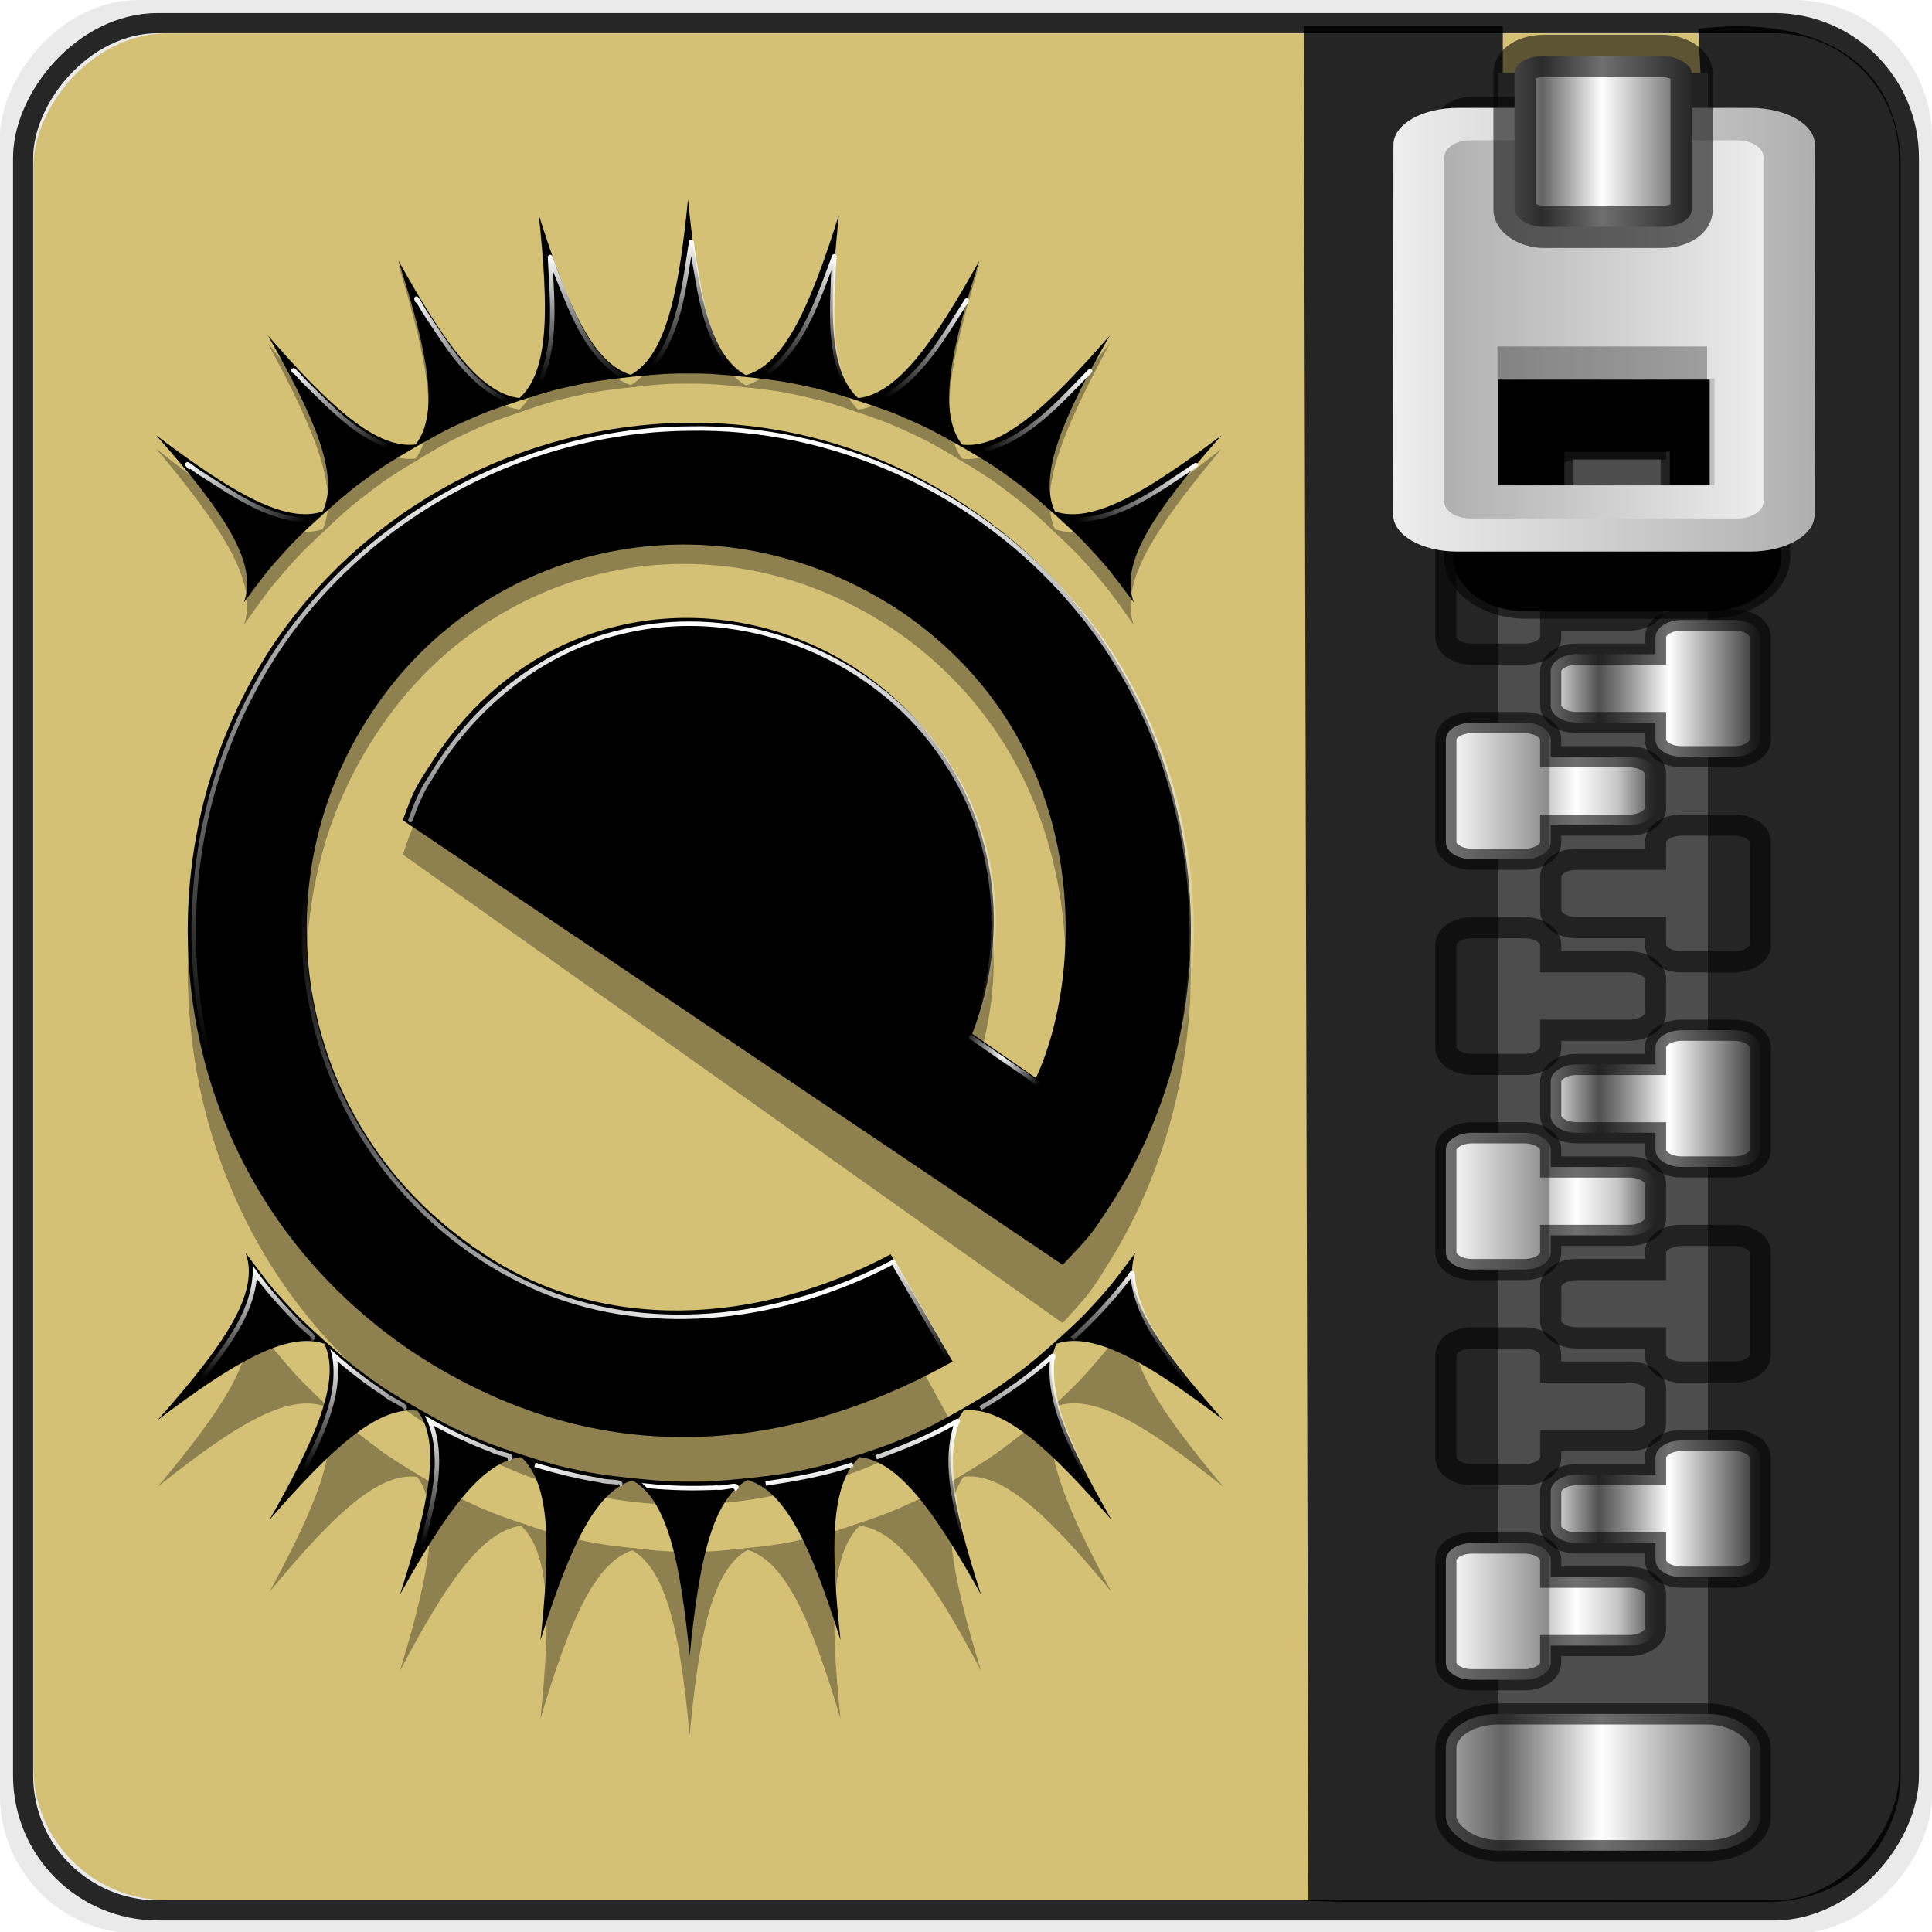 <?xml version="1.0" encoding="UTF-8" standalone="no"?>
<!-- Created with Inkscape (http://www.inkscape.org/) -->

<svg
   xmlns:dc="http://purl.org/dc/elements/1.1/"
   xmlns:cc="http://creativecommons.org/ns#"
   xmlns:rdf="http://www.w3.org/1999/02/22-rdf-syntax-ns#"
   xmlns:svg="http://www.w3.org/2000/svg"
   xmlns="http://www.w3.org/2000/svg"
   xmlns:xlink="http://www.w3.org/1999/xlink"
   xmlns:sodipodi="http://sodipodi.sourceforge.net/DTD/sodipodi-0.dtd"
   xmlns:inkscape="http://www.inkscape.org/namespaces/inkscape"
   version="1.0"
   width="96"
   height="96"
   id="svg2408"
   style="display:inline"
   inkscape:version="0.48.5 r10040"
   sodipodi:docname="epack.svg"
   inkscape:export-filename="/home/wfx/Workspace/epack/data/epack_256.png"
   inkscape:export-xdpi="240"
   inkscape:export-ydpi="240">
  <sodipodi:namedview
     pagecolor="#ffffff"
     bordercolor="#666666"
     borderopacity="1"
     objecttolerance="10"
     gridtolerance="10"
     guidetolerance="10"
     inkscape:pageopacity="0"
     inkscape:pageshadow="2"
     inkscape:window-width="1547"
     inkscape:window-height="928"
     id="namedview3358"
     showgrid="false"
     inkscape:zoom="2.49"
     inkscape:cx="71.752476"
     inkscape:cy="46.627946"
     inkscape:window-x="283"
     inkscape:window-y="28"
     inkscape:window-maximized="0"
     inkscape:current-layer="svg2408"
     inkscape:snap-page="false"
     inkscape:showpageshadow="false"
     borderlayer="false" />
  <defs
     id="defs2410">
    <linearGradient
       id="linearGradient3604">
      <stop
         id="stop3606"
         style="stop-color:#2f2f2f;stop-opacity:1"
         offset="0" />
      <stop
         id="stop3608"
         style="stop-color:#ffffff;stop-opacity:1"
         offset="0.437" />
      <stop
         id="stop3610"
         style="stop-color:#979797;stop-opacity:1"
         offset="0.621" />
      <stop
         id="stop3612"
         style="stop-color:#505050;stop-opacity:1"
         offset="0.772" />
      <stop
         id="stop3614"
         style="stop-color:#e6e6e6;stop-opacity:1"
         offset="1" />
    </linearGradient>
    <linearGradient
       id="linearGradient3435">
      <stop
         id="stop3437"
         style="stop-color:#ededed;stop-opacity:1"
         offset="0" />
      <stop
         id="stop3439"
         style="stop-color:#b0b0b0;stop-opacity:1"
         offset="1" />
    </linearGradient>
    <linearGradient
       id="linearGradient3387">
      <stop
         id="stop3389"
         style="stop-color:#a2a2a2;stop-opacity:1"
         offset="0" />
      <stop
         id="stop3391"
         style="stop-color:#ffffff;stop-opacity:1"
         offset="1" />
    </linearGradient>
    <linearGradient
       id="linearGradient3354">
      <stop
         id="stop3356"
         style="stop-color:#b4b4b4;stop-opacity:1"
         offset="0" />
      <stop
         id="stop3362"
         style="stop-color:#646464;stop-opacity:1"
         offset="0.205" />
      <stop
         id="stop3364"
         style="stop-color:#ffffff;stop-opacity:1"
         offset="0.496" />
      <stop
         id="stop3358"
         style="stop-color:#3c3c3c;stop-opacity:1"
         offset="1" />
    </linearGradient>
    <linearGradient
       id="linearGradient3290">
      <stop
         id="stop3292"
         style="stop-color:#ffffff;stop-opacity:1"
         offset="0" />
      <stop
         id="stop3304"
         style="stop-color:#8c8c8c;stop-opacity:1"
         offset="0.49" />
      <stop
         id="stop3306"
         style="stop-color:#cfcfcf;stop-opacity:1"
         offset="0.5" />
      <stop
         id="stop3298"
         style="stop-color:#ffffff;stop-opacity:1"
         offset="0.623" />
      <stop
         id="stop3300"
         style="stop-color:#c8c8c8;stop-opacity:1"
         offset="0.817" />
      <stop
         id="stop3294"
         style="stop-color:#505050;stop-opacity:1"
         offset="1" />
    </linearGradient>
    <linearGradient
       id="linearGradient3236">
      <stop
         id="stop3238"
         style="stop-color:#497c1c;stop-opacity:1"
         offset="0" />
      <stop
         id="stop3242"
         style="stop-color:#d3f88e;stop-opacity:1"
         offset="0.2" />
      <stop
         id="stop3240"
         style="stop-color:#d3f88e;stop-opacity:0"
         offset="1" />
    </linearGradient>
    <linearGradient
       id="linearGradient3199">
      <stop
         id="stop3201"
         style="stop-color:#63b01e;stop-opacity:1"
         offset="0" />
      <stop
         id="stop3203"
         style="stop-color:#a1e153;stop-opacity:1"
         offset="1" />
    </linearGradient>
    <linearGradient
       x1="45.448"
       y1="92.54"
       x2="45.448"
       y2="7.017"
       id="ButtonShadow"
       gradientUnits="userSpaceOnUse"
       gradientTransform="scale(1.006,0.994)">
      <stop
         id="stop3750"
         style="stop-color:#000000;stop-opacity:1"
         offset="0" />
      <stop
         id="stop3752"
         style="stop-color:#000000;stop-opacity:0.588"
         offset="1" />
    </linearGradient>
    <linearGradient
       id="linearGradient3737">
      <stop
         id="stop3739"
         style="stop-color:#ffffff;stop-opacity:1"
         offset="0" />
      <stop
         id="stop3741"
         style="stop-color:#ffffff;stop-opacity:0"
         offset="1" />
    </linearGradient>
    <linearGradient
       id="linearGradient3700">
      <stop
         id="stop3702"
         style="stop-color:#3f7013;stop-opacity:1"
         offset="0" />
      <stop
         id="stop3704"
         style="stop-color:#63b01e;stop-opacity:1"
         offset="1" />
    </linearGradient>
    <filter
       color-interpolation-filters="sRGB"
       id="filter3174">
      <feGaussianBlur
         id="feGaussianBlur3176"
         stdDeviation="1.71" />
    </filter>
    <linearGradient
       x1="19.036"
       y1="74"
       x2="87.5"
       y2="27.429"
       id="linearGradient3220"
       xlink:href="#linearGradient3737"
       gradientUnits="userSpaceOnUse" />
    <linearGradient
       x1="6"
       y1="73"
       x2="24"
       y2="73"
       id="linearGradient3234"
       xlink:href="#linearGradient3236"
       gradientUnits="userSpaceOnUse" />
    <linearGradient
       x1="6"
       y1="73"
       x2="24"
       y2="73"
       id="linearGradient3246"
       xlink:href="#linearGradient3236"
       gradientUnits="userSpaceOnUse"
       gradientTransform="matrix(-1,0,0,1,96,0)" />
    <linearGradient
       x1="38.748"
       y1="65.59"
       x2="38.748"
       y2="5.833"
       id="linearGradient3223"
       xlink:href="#linearGradient3199"
       gradientUnits="userSpaceOnUse" />
    <radialGradient
       cx="90"
       cy="90"
       r="42"
       fx="90"
       fy="90"
       id="radialGradient3229"
       xlink:href="#linearGradient3700"
       gradientUnits="userSpaceOnUse"
       gradientTransform="matrix(0,-1.085,2,0,-90,187.653)" />
    <clipPath
       id="clipPath3235">
      <path
         d="m 66,6 0,55 c 0,1.662 1.338,3 3,3 l 6,0 c 1.662,0 3,-1.338 3,-3 l 0,-55 -4,0 0,2 -4,0 0,-2 -4,0 z"
         inkscape:connector-curvature="0"
         id="path3237"
         style="fill:#ffffff;fill-opacity:1;fill-rule:nonzero;stroke:none" />
    </clipPath>
    <filter
       x="-0.166"
       y="-0.037"
       width="1.332"
       height="1.073"
       color-interpolation-filters="sRGB"
       id="filter3243">
      <feGaussianBlur
         id="feGaussianBlur3245"
         stdDeviation="0.9" />
    </filter>
    <linearGradient
       x1="68.75"
       y1="59"
       x2="75.25"
       y2="59"
       id="linearGradient3360"
       xlink:href="#linearGradient3354"
       gradientUnits="userSpaceOnUse"
       gradientTransform="translate(0,-1)" />
    <linearGradient
       x1="69"
       y1="54"
       x2="73"
       y2="54"
       id="linearGradient3372"
       xlink:href="#linearGradient3290"
       gradientUnits="userSpaceOnUse"
       gradientTransform="translate(0,-1)" />
    <linearGradient
       x1="63.485"
       y1="64.163"
       x2="79"
       y2="65"
       id="linearGradient3393"
       xlink:href="#linearGradient3387"
       gradientUnits="userSpaceOnUse" />
    <filter
       x="-0.162"
       y="-0.095"
       width="1.324"
       height="1.191"
       color-interpolation-filters="sRGB"
       id="filter3429">
      <feGaussianBlur
         id="feGaussianBlur3431"
         stdDeviation="0.536" />
    </filter>
    <linearGradient
       x1="68.969"
       y1="17.5"
       x2="75.062"
       y2="17.5"
       id="linearGradient3489"
       xlink:href="#linearGradient3435"
       gradientUnits="userSpaceOnUse"
       gradientTransform="matrix(-1,0,0,1,144.031,-2)" />
    <linearGradient
       x1="68.029"
       y1="17.763"
       x2="75.971"
       y2="17.763"
       id="linearGradient3516"
       xlink:href="#linearGradient3435"
       gradientUnits="userSpaceOnUse"
       gradientTransform="translate(0,-2)" />
    <linearGradient
       x1="68.75"
       y1="59"
       x2="72.251"
       y2="59"
       id="linearGradient3530"
       xlink:href="#linearGradient3354"
       gradientUnits="userSpaceOnUse"
       gradientTransform="matrix(1.126,0,0,1,-7.402,-49.5)" />
    <linearGradient
       x1="69"
       y1="54"
       x2="73"
       y2="54"
       id="linearGradient3602"
       xlink:href="#linearGradient3604"
       gradientUnits="userSpaceOnUse"
       gradientTransform="matrix(-1,0,0,1,144,-4)" />
    <linearGradient
       x1="45.448"
       y1="92.54"
       x2="45.448"
       y2="7.017"
       id="ButtonShadow-0"
       gradientUnits="userSpaceOnUse"
       gradientTransform="matrix(1.006,0,0,0.994,100,0)">
      <stop
         id="stop3750-8"
         style="stop-color:#000000;stop-opacity:1"
         offset="0" />
      <stop
         id="stop3752-5"
         style="stop-color:#000000;stop-opacity:0.588"
         offset="1" />
    </linearGradient>
    <linearGradient
       x1="32.251"
       y1="6.132"
       x2="32.251"
       y2="90.239"
       id="linearGradient3780"
       xlink:href="#ButtonShadow-0"
       gradientUnits="userSpaceOnUse"
       gradientTransform="matrix(1.024,0,0,1.012,-1.143,-98.071)" />
    <linearGradient
       x1="32.251"
       y1="6.132"
       x2="32.251"
       y2="90.239"
       id="linearGradient3772"
       xlink:href="#ButtonShadow-0"
       gradientUnits="userSpaceOnUse"
       gradientTransform="matrix(1.024,0,0,1.012,-1.143,-98.071)" />
    <linearGradient
       x1="32.251"
       y1="6.132"
       x2="32.251"
       y2="90.239"
       id="linearGradient3725"
       xlink:href="#ButtonShadow-0"
       gradientUnits="userSpaceOnUse"
       gradientTransform="matrix(1.024,0,0,1.012,-1.143,-98.071)" />
    <linearGradient
       x1="32.251"
       y1="6.132"
       x2="32.251"
       y2="90.239"
       id="linearGradient3721"
       xlink:href="#ButtonShadow-0"
       gradientUnits="userSpaceOnUse"
       gradientTransform="translate(0,-97)" />
    <linearGradient
       x1="32.251"
       y1="6.132"
       x2="32.251"
       y2="90.239"
       id="linearGradient2918"
       xlink:href="#ButtonShadow-0"
       gradientUnits="userSpaceOnUse"
       gradientTransform="matrix(1.024,0,0,1.012,-1.143,-98.071)" />
    <filter
       color-interpolation-filters="sRGB"
       id="filter3366">
      <feGaussianBlur
         id="feGaussianBlur3368"
         stdDeviation="14.173" />
    </filter>
    <clipPath
       id="clipPath3311">
      <path
         inkscape:connector-curvature="0"
         d="m 381.938,173.625 c -4.213,42.133 -10.036,69.831 -25.844,78.531 -17.277,-5.229 -28.692,-31.132 -41.531,-71.5 4.555,41.778 4.611,69.968 -8.75,81.906 -17.788,-1.978 -34.127,-24.954 -54.719,-61.531 13.056,40.284 18.833,67.999 7.844,82.312 -17.924,2.15 -38.784,-16.96 -66.75,-48.781 21.064,36.647 32.427,62.5 24.719,78.781 -17.09,5.605 -41.411,-8.806 -75.188,-34.094 29.644,33.205 46.348,56.935 39.594,74.781 10.671,-14.253 11.887,-15.566 17.875,-22.094 5.589,-6.093 7.38,-7.961 18.344,-17.781 11.25,-9.858 13.269,-11.377 20.031,-16.219 6.907,-4.945 8.832,-6.279 22.562,-14.188 12.335,-6.91 14.789,-8.042 22.25,-11.312 7.678,-3.365 9.968,-4.301 24.5,-9.031 13.208,-4.167 15.872,-4.797 23.781,-6.469 8.26,-1.746 10.635,-2.201 26.125,-3.906 14.304,-1.403 16.961,-1.469 25.156,-1.469 8.858,0 10.627,0.01 28.344,1.781 13.102,1.467 15.923,1.984 23.688,3.625 8.063,1.704 10.59,2.321 24.5,6.719 13.8,4.499 16.247,5.479 23.781,8.781 7.461,3.27 9.915,4.402 22.25,11.312 13.731,7.909 15.656,9.243 22.562,14.188 6.763,4.842 8.781,6.361 20.031,16.219 10.964,9.82 12.754,11.689 18.344,17.781 5.988,6.528 7.204,7.841 17.875,22.094 -6.754,-17.846 9.95,-41.576 39.594,-74.781 -33.82,25.32 -58.127,39.726 -75.219,34.062 -7.658,-16.285 3.709,-42.143 24.75,-78.75 -27.95,31.804 -48.802,50.937 -66.719,48.812 -11.026,-14.303 -5.254,-41.996 7.812,-82.312 -20.603,36.598 -36.95,59.545 -54.75,61.5 -13.328,-11.955 -13.27,-40.131 -8.719,-81.875 -12.946,40.705 -24.449,66.669 -41.969,71.594 -16.04,-8.509 -21.916,-36.282 -26.156,-78.688 z m 2.875,99.969 c -1.376,-0.005 -2.75,0.012 -4.125,0.031 -73.335,1.047 -144.478,37.473 -186.656,100.094 -64.58,97.083 -49.121,239.603 62.406,315.125 97.527,64.428 188.994,36.13 245.031,5.031 l -28,-48 c -60.4,31.845 -131.157,35.662 -185.688,-1.438 -83.858,-55.543 -100.353,-164.681 -48.688,-241.094 50.833,-76.698 156.023,-100.069 239.219,-45.125 87.582,59.382 82.488,162.543 60.781,208.719 -9.589,-6.596 -19.192,-13.185 -28.781,-19.781 24.996,-64.762 -0.445,-128.678 -50.5,-162.188 C 400.924,345.546 315.439,352.246 267.625,423.5 c -9.348,14.134 -9.362,14.155 -14.531,28.062 l 298.094,199 c 12.334,-12.843 12.334,-12.847 20.219,-24.625 67.018,-100.111 43.684,-243.629 -62.125,-314 -38.577,-25.993 -81.802,-38.179 -124.469,-38.344 z m 199.219,371.562 C 573.36,659.409 572.176,660.722 566.188,667.25 c -5.676,6.187 -7.375,7.951 -18.812,18.188 -10.789,9.446 -12.935,11.046 -19.594,15.812 -6.51,4.66 -8.817,6.244 -20.5,13 -14.455,8.128 -16.404,9.002 -24.312,12.469 -7.532,3.301 -9.958,4.316 -23.75,8.812 -13.918,4.4 -16.467,5.015 -24.531,6.719 -7.851,1.659 -10.6,2.151 -24.094,3.656 -17.214,1.718 -19.139,1.719 -27.906,1.719 -8.345,0 -10.851,-0.05 -25.875,-1.531 -14.781,-1.634 -17.286,-2.097 -25.406,-3.812 -8.065,-1.704 -10.613,-2.319 -24.531,-6.719 -13.792,-4.497 -16.218,-5.48 -23.75,-8.781 -7.612,-3.336 -9.917,-4.415 -22.938,-11.719 -13.027,-7.512 -15.13,-8.93 -21.906,-13.781 -6.763,-4.842 -8.781,-6.361 -20.031,-16.219 -10.964,-9.82 -12.754,-11.689 -18.344,-17.781 -5.988,-6.528 -7.173,-7.841 -17.844,-22.094 6.754,17.846 -9.95,41.576 -39.594,74.781 33.795,-25.302 58.098,-39.724 75.188,-34.094 7.686,16.283 -3.696,42.152 -24.75,78.781 27.974,-31.83 48.854,-50.943 66.781,-48.781 10.982,14.315 5.178,42.035 -7.875,82.312 20.603,-36.598 36.95,-59.576 54.75,-61.531 13.328,11.955 13.27,40.163 8.719,81.906 12.835,-40.356 24.263,-66.26 41.531,-71.5 15.826,8.685 21.66,36.376 25.875,78.531 4.241,-42.406 10.116,-70.179 26.156,-78.688 17.515,4.93 29.025,30.895 41.969,71.594 -4.55,-41.74 -4.637,-69.918 8.688,-81.875 17.802,1.95 34.144,24.898 54.75,61.5 -13.064,-40.31 -18.831,-68.008 -7.812,-82.312 17.92,-2.136 38.761,17.001 66.719,48.812 -21.041,-36.607 -32.408,-62.465 -24.75,-78.75 17.091,-5.663 41.399,8.742 75.219,34.062 -29.644,-33.205 -46.348,-56.935 -39.594,-74.781 z"
         id="path3313"
         style="font-size:12px;fill:#000000;fill-opacity:1;fill-rule:evenodd;stroke:none" />
    </clipPath>
    <radialGradient
       cx="382.672"
       cy="70.859"
       r="240.953"
       fx="382.672"
       fy="70.859"
       id="radialGradient3241"
       xlink:href="#linearGradient3262"
       gradientUnits="userSpaceOnUse"
       gradientTransform="matrix(-3.618,0,0,-1.874,1767.058,306.413)" />
    <linearGradient
       id="linearGradient3262">
      <stop
         id="stop3264"
         style="stop-color:#ffffff;stop-opacity:1"
         offset="0" />
      <stop
         id="stop3274"
         style="stop-color:#ffffff;stop-opacity:0.749"
         offset="0.15" />
      <stop
         id="stop3270"
         style="stop-color:#ffffff;stop-opacity:0.498"
         offset="0.35" />
      <stop
         id="stop3272"
         style="stop-color:#ffffff;stop-opacity:0.247"
         offset="0.6" />
      <stop
         id="stop3266"
         style="stop-color:#ffffff;stop-opacity:0"
         offset="1" />
    </linearGradient>
    <clipPath
       id="clipPath3307">
      <path
         inkscape:connector-curvature="0"
         d="m 381.938,173.625 c -4.213,42.133 -10.036,69.831 -25.844,78.531 -17.277,-5.229 -28.692,-31.132 -41.531,-71.5 4.555,41.778 4.611,69.968 -8.75,81.906 -17.788,-1.978 -34.127,-24.954 -54.719,-61.531 13.056,40.284 18.833,67.999 7.844,82.312 -17.924,2.15 -38.784,-16.96 -66.75,-48.781 21.064,36.647 32.427,62.5 24.719,78.781 -17.09,5.605 -41.411,-8.806 -75.188,-34.094 29.644,33.205 46.348,56.935 39.594,74.781 10.671,-14.253 11.887,-15.566 17.875,-22.094 5.589,-6.093 7.38,-7.961 18.344,-17.781 11.25,-9.858 13.269,-11.377 20.031,-16.219 6.907,-4.945 8.832,-6.279 22.562,-14.188 12.335,-6.91 14.789,-8.042 22.25,-11.312 7.678,-3.365 9.968,-4.301 24.5,-9.031 13.208,-4.167 15.872,-4.797 23.781,-6.469 8.26,-1.746 10.635,-2.201 26.125,-3.906 14.304,-1.403 16.961,-1.469 25.156,-1.469 8.858,0 10.627,0.01 28.344,1.781 13.102,1.467 15.923,1.984 23.688,3.625 8.063,1.704 10.59,2.321 24.5,6.719 13.8,4.499 16.247,5.479 23.781,8.781 7.461,3.27 9.915,4.402 22.25,11.312 13.731,7.909 15.656,9.243 22.562,14.188 6.763,4.842 8.781,6.361 20.031,16.219 10.964,9.82 12.754,11.689 18.344,17.781 5.988,6.528 7.204,7.841 17.875,22.094 -6.754,-17.846 9.95,-41.576 39.594,-74.781 -33.82,25.32 -58.127,39.726 -75.219,34.062 -7.658,-16.285 3.709,-42.143 24.75,-78.75 -27.95,31.804 -48.802,50.937 -66.719,48.812 -11.026,-14.303 -5.254,-41.996 7.812,-82.312 -20.603,36.598 -36.95,59.545 -54.75,61.5 -13.328,-11.955 -13.27,-40.131 -8.719,-81.875 -12.946,40.705 -24.449,66.669 -41.969,71.594 -16.04,-8.509 -21.916,-36.282 -26.156,-78.688 z m 2.875,99.969 c -1.376,-0.005 -2.75,0.012 -4.125,0.031 -73.335,1.047 -144.478,37.473 -186.656,100.094 -64.58,97.083 -49.121,239.603 62.406,315.125 97.527,64.428 188.994,36.13 245.031,5.031 l -28,-48 c -60.4,31.845 -131.157,35.662 -185.688,-1.438 -83.858,-55.543 -100.353,-164.681 -48.688,-241.094 50.833,-76.698 156.023,-100.069 239.219,-45.125 87.582,59.382 82.488,162.543 60.781,208.719 -9.589,-6.596 -19.192,-13.185 -28.781,-19.781 24.996,-64.762 -0.445,-128.678 -50.5,-162.188 C 400.924,345.546 315.439,352.246 267.625,423.5 c -9.348,14.134 -9.362,14.155 -14.531,28.062 l 298.094,199 c 12.334,-12.843 12.334,-12.847 20.219,-24.625 67.018,-100.111 43.684,-243.629 -62.125,-314 -38.577,-25.993 -81.802,-38.179 -124.469,-38.344 z m 199.219,371.562 C 573.36,659.409 572.176,660.722 566.188,667.25 c -5.676,6.187 -7.375,7.951 -18.812,18.188 -10.789,9.446 -12.935,11.046 -19.594,15.812 -6.51,4.66 -8.817,6.244 -20.5,13 -14.455,8.128 -16.404,9.002 -24.312,12.469 -7.532,3.301 -9.958,4.316 -23.75,8.812 -13.918,4.4 -16.467,5.015 -24.531,6.719 -7.851,1.659 -10.6,2.151 -24.094,3.656 -17.214,1.718 -19.139,1.719 -27.906,1.719 -8.345,0 -10.851,-0.05 -25.875,-1.531 -14.781,-1.634 -17.286,-2.097 -25.406,-3.812 -8.065,-1.704 -10.613,-2.319 -24.531,-6.719 -13.792,-4.497 -16.218,-5.48 -23.75,-8.781 -7.612,-3.336 -9.917,-4.415 -22.938,-11.719 -13.027,-7.512 -15.13,-8.93 -21.906,-13.781 -6.763,-4.842 -8.781,-6.361 -20.031,-16.219 -10.964,-9.82 -12.754,-11.689 -18.344,-17.781 -5.988,-6.528 -7.173,-7.841 -17.844,-22.094 6.754,17.846 -9.95,41.576 -39.594,74.781 33.795,-25.302 58.098,-39.724 75.188,-34.094 7.686,16.283 -3.696,42.152 -24.75,78.781 27.974,-31.83 48.854,-50.943 66.781,-48.781 10.982,14.315 5.178,42.035 -7.875,82.312 20.603,-36.598 36.95,-59.576 54.75,-61.531 13.328,11.955 13.27,40.163 8.719,81.906 12.835,-40.356 24.263,-66.26 41.531,-71.5 15.826,8.685 21.66,36.376 25.875,78.531 4.241,-42.406 10.116,-70.179 26.156,-78.688 17.515,4.93 29.025,30.895 41.969,71.594 -4.55,-41.74 -4.637,-69.918 8.688,-81.875 17.802,1.95 34.144,24.898 54.75,61.5 -13.064,-40.31 -18.831,-68.008 -7.812,-82.312 17.92,-2.136 38.761,17.001 66.719,48.812 -21.041,-36.607 -32.408,-62.465 -24.75,-78.75 17.091,-5.663 41.399,8.742 75.219,34.062 -29.644,-33.205 -46.348,-56.935 -39.594,-74.781 z"
         id="path3309"
         style="font-size:12px;fill:#000000;fill-opacity:1;fill-rule:evenodd;stroke:none" />
    </clipPath>
    <linearGradient
       x1="381.342"
       y1="191.939"
       x2="383.047"
       y2="247.909"
       id="linearGradient3574"
       xlink:href="#linearGradient3509"
       gradientUnits="userSpaceOnUse"
       gradientTransform="translate(-107.717,-138.101)" />
    <linearGradient
       id="linearGradient3509">
      <stop
         id="stop3511"
         style="stop-color:#ffffff;stop-opacity:1"
         offset="0" />
      <stop
         id="stop3513"
         style="stop-color:#ffffff;stop-opacity:0"
         offset="1" />
    </linearGradient>
    <linearGradient
       x1="318.694"
       y1="198.748"
       x2="318.867"
       y2="255.631"
       id="linearGradient3582"
       xlink:href="#linearGradient3509"
       gradientUnits="userSpaceOnUse"
       gradientTransform="translate(-107.717,-138.101)" />
    <linearGradient
       id="linearGradient3752">
      <stop
         id="stop3754"
         style="stop-color:#ffffff;stop-opacity:1"
         offset="0" />
      <stop
         id="stop3756"
         style="stop-color:#ffffff;stop-opacity:0"
         offset="1" />
    </linearGradient>
    <linearGradient
       x1="445.795"
       y1="198.449"
       x2="438.592"
       y2="255.816"
       id="linearGradient3590"
       xlink:href="#linearGradient3509"
       gradientUnits="userSpaceOnUse"
       gradientTransform="translate(-107.717,-138.101)" />
    <linearGradient
       id="linearGradient3759">
      <stop
         id="stop3761"
         style="stop-color:#ffffff;stop-opacity:1"
         offset="0" />
      <stop
         id="stop3763"
         style="stop-color:#ffffff;stop-opacity:0"
         offset="1" />
    </linearGradient>
    <linearGradient
       x1="257.731"
       y1="240.825"
       x2="300.719"
       y2="240.825"
       id="linearGradient3604-9"
       xlink:href="#linearGradient3509"
       gradientUnits="userSpaceOnUse"
       gradientTransform="translate(-107.717,-138.101)" />
    <linearGradient
       id="linearGradient3766">
      <stop
         id="stop3768"
         style="stop-color:#ffffff;stop-opacity:1"
         offset="0" />
      <stop
         id="stop3770"
         style="stop-color:#ffffff;stop-opacity:0"
         offset="1" />
    </linearGradient>
    <linearGradient
       x1="506.375"
       y1="218.188"
       x2="475.691"
       y2="264.981"
       id="linearGradient3640"
       xlink:href="#linearGradient3509"
       gradientUnits="userSpaceOnUse"
       gradientTransform="translate(-107.717,-138.101)" />
    <linearGradient
       id="linearGradient3773">
      <stop
         id="stop3775"
         style="stop-color:#ffffff;stop-opacity:1"
         offset="0" />
      <stop
         id="stop3777"
         style="stop-color:#ffffff;stop-opacity:0"
         offset="1" />
    </linearGradient>
    <linearGradient
       x1="202.38"
       y1="249.442"
       x2="245.951"
       y2="286.281"
       id="linearGradient3612"
       xlink:href="#linearGradient3509"
       gradientUnits="userSpaceOnUse"
       gradientTransform="translate(-107.717,-138.101)" />
    <linearGradient
       id="linearGradient3780-9">
      <stop
         id="stop3782"
         style="stop-color:#ffffff;stop-opacity:1"
         offset="0" />
      <stop
         id="stop3784"
         style="stop-color:#ffffff;stop-opacity:0"
         offset="1" />
    </linearGradient>
    <linearGradient
       x1="560.277"
       y1="249.844"
       x2="514.25"
       y2="285.781"
       id="linearGradient3650"
       xlink:href="#linearGradient3509"
       gradientUnits="userSpaceOnUse"
       gradientTransform="translate(-107.717,-138.101)" />
    <linearGradient
       id="linearGradient3787">
      <stop
         id="stop3789"
         style="stop-color:#ffffff;stop-opacity:1"
         offset="0" />
      <stop
         id="stop3791"
         style="stop-color:#ffffff;stop-opacity:0"
         offset="1" />
    </linearGradient>
    <radialGradient
       cx="524.922"
       cy="558.965"
       r="17.516"
       fx="524.922"
       fy="558.965"
       id="radialGradient3550"
       xlink:href="#linearGradient3509"
       gradientUnits="userSpaceOnUse"
       gradientTransform="matrix(0.535,-0.845,1,0.633,-422.557,510.467)" />
    <linearGradient
       id="linearGradient3794">
      <stop
         id="stop3796"
         style="stop-color:#ffffff;stop-opacity:1"
         offset="0" />
      <stop
         id="stop3798"
         style="stop-color:#ffffff;stop-opacity:0"
         offset="1" />
    </linearGradient>
    <linearGradient
       x1="154.621"
       y1="291.527"
       x2="210.605"
       y2="315.246"
       id="linearGradient3630"
       xlink:href="#linearGradient3509"
       gradientUnits="userSpaceOnUse"
       gradientTransform="translate(-107.717,-138.101)" />
    <linearGradient
       id="linearGradient3801">
      <stop
         id="stop3803"
         style="stop-color:#ffffff;stop-opacity:1"
         offset="0" />
      <stop
         id="stop3805"
         style="stop-color:#ffffff;stop-opacity:0"
         offset="1" />
    </linearGradient>
    <linearGradient
       x1="609.406"
       y1="291.875"
       x2="558.266"
       y2="319.746"
       id="linearGradient3658"
       xlink:href="#linearGradient3509"
       gradientUnits="userSpaceOnUse"
       gradientTransform="translate(-107.717,-138.101)" />
    <linearGradient
       id="linearGradient3808">
      <stop
         id="stop3810"
         style="stop-color:#ffffff;stop-opacity:1"
         offset="0" />
      <stop
         id="stop3812"
         style="stop-color:#ffffff;stop-opacity:0"
         offset="1" />
    </linearGradient>
    <linearGradient
       x1="580.93"
       y1="653.381"
       x2="580.93"
       y2="706.513"
       id="linearGradient3706"
       xlink:href="#linearGradient3262"
       gradientUnits="userSpaceOnUse"
       gradientTransform="translate(-107.717,-138.101)" />
    <linearGradient
       id="linearGradient3815">
      <stop
         id="stop3817"
         style="stop-color:#ffffff;stop-opacity:1"
         offset="0" />
      <stop
         id="stop3819"
         style="stop-color:#ffffff;stop-opacity:0.749"
         offset="0.15" />
      <stop
         id="stop3821"
         style="stop-color:#ffffff;stop-opacity:0.498"
         offset="0.35" />
      <stop
         id="stop3823"
         style="stop-color:#ffffff;stop-opacity:0.247"
         offset="0.6" />
      <stop
         id="stop3825"
         style="stop-color:#ffffff;stop-opacity:0"
         offset="1" />
    </linearGradient>
    <linearGradient
       x1="186.598"
       y1="653.094"
       x2="186.598"
       y2="701.688"
       id="linearGradient3704"
       xlink:href="#linearGradient3509"
       gradientUnits="userSpaceOnUse"
       gradientTransform="translate(-107.717,-138.101)" />
    <linearGradient
       id="linearGradient3828">
      <stop
         id="stop3830"
         style="stop-color:#ffffff;stop-opacity:1"
         offset="0" />
      <stop
         id="stop3832"
         style="stop-color:#ffffff;stop-opacity:0"
         offset="1" />
    </linearGradient>
    <linearGradient
       x1="543.889"
       y1="690.369"
       x2="546.108"
       y2="748.354"
       id="linearGradient3702"
       xlink:href="#linearGradient3509"
       gradientUnits="userSpaceOnUse"
       gradientTransform="translate(-107.717,-138.101)" />
    <linearGradient
       id="linearGradient3835">
      <stop
         id="stop3837"
         style="stop-color:#ffffff;stop-opacity:1"
         offset="0" />
      <stop
         id="stop3839"
         style="stop-color:#ffffff;stop-opacity:0"
         offset="1" />
    </linearGradient>
    <linearGradient
       x1="221.066"
       y1="690.281"
       x2="221.639"
       y2="742.419"
       id="linearGradient3700-4"
       xlink:href="#linearGradient3509"
       gradientUnits="userSpaceOnUse"
       gradientTransform="translate(-107.717,-138.101)" />
    <linearGradient
       id="linearGradient3842">
      <stop
         id="stop3844"
         style="stop-color:#ffffff;stop-opacity:1"
         offset="0" />
      <stop
         id="stop3846"
         style="stop-color:#ffffff;stop-opacity:0"
         offset="1" />
    </linearGradient>
    <linearGradient
       x1="498.719"
       y1="722.675"
       x2="504.248"
       y2="773.816"
       id="linearGradient3698"
       xlink:href="#linearGradient3509"
       gradientUnits="userSpaceOnUse"
       gradientTransform="translate(-107.717,-138.101)" />
    <linearGradient
       id="linearGradient3849">
      <stop
         id="stop3851"
         style="stop-color:#ffffff;stop-opacity:1"
         offset="0" />
      <stop
         id="stop3853"
         style="stop-color:#ffffff;stop-opacity:0"
         offset="1" />
    </linearGradient>
    <linearGradient
       x1="263.92"
       y1="719.531"
       x2="262.1"
       y2="775.992"
       id="linearGradient3696"
       xlink:href="#linearGradient3509"
       gradientUnits="userSpaceOnUse"
       gradientTransform="translate(-107.717,-138.101)" />
    <linearGradient
       id="linearGradient3856">
      <stop
         id="stop3858"
         style="stop-color:#ffffff;stop-opacity:1"
         offset="0" />
      <stop
         id="stop3860"
         style="stop-color:#ffffff;stop-opacity:0"
         offset="1" />
    </linearGradient>
    <linearGradient
       x1="315.324"
       y1="739.156"
       x2="318.112"
       y2="781.101"
       id="linearGradient3694"
       xlink:href="#linearGradient3509"
       gradientUnits="userSpaceOnUse"
       gradientTransform="translate(-107.717,-138.101)" />
    <linearGradient
       id="linearGradient3863">
      <stop
         id="stop3865"
         style="stop-color:#ffffff;stop-opacity:1"
         offset="0" />
      <stop
         id="stop3867"
         style="stop-color:#ffffff;stop-opacity:0"
         offset="1" />
    </linearGradient>
    <linearGradient
       x1="433.342"
       y1="743.75"
       x2="439.752"
       y2="770.085"
       id="linearGradient3692"
       xlink:href="#linearGradient3509"
       gradientUnits="userSpaceOnUse"
       gradientTransform="translate(-107.717,-138.101)" />
    <linearGradient
       id="linearGradient3870">
      <stop
         id="stop3872"
         style="stop-color:#ffffff;stop-opacity:1"
         offset="0" />
      <stop
         id="stop3874"
         style="stop-color:#ffffff;stop-opacity:0"
         offset="1" />
    </linearGradient>
    <linearGradient
       x1="382.351"
       y1="749.875"
       x2="382.351"
       y2="779.82"
       id="linearGradient3690"
       xlink:href="#linearGradient3509"
       gradientUnits="userSpaceOnUse"
       gradientTransform="translate(-107.717,-138.101)" />
    <linearGradient
       id="linearGradient3877">
      <stop
         id="stop3879"
         style="stop-color:#ffffff;stop-opacity:1"
         offset="0" />
      <stop
         id="stop3881"
         style="stop-color:#ffffff;stop-opacity:0"
         offset="1" />
    </linearGradient>
    <linearGradient
       x1="382.55"
       y1="280.106"
       x2="382.55"
       y2="557.28"
       id="linearGradient3532"
       xlink:href="#linearGradient3509"
       gradientUnits="userSpaceOnUse"
       gradientTransform="translate(-107.717,-138.101)" />
    <linearGradient
       id="linearGradient3884">
      <stop
         id="stop3886"
         style="stop-color:#ffffff;stop-opacity:1"
         offset="0" />
      <stop
         id="stop3888"
         style="stop-color:#ffffff;stop-opacity:0"
         offset="1" />
    </linearGradient>
    <linearGradient
       x1="386.752"
       y1="362.863"
       x2="386.752"
       y2="542.24"
       id="linearGradient3542"
       xlink:href="#linearGradient3509"
       gradientUnits="userSpaceOnUse"
       gradientTransform="translate(-107.717,-138.101)" />
    <linearGradient
       id="linearGradient3891">
      <stop
         id="stop3893"
         style="stop-color:#ffffff;stop-opacity:1"
         offset="0" />
      <stop
         id="stop3895"
         style="stop-color:#ffffff;stop-opacity:0"
         offset="1" />
    </linearGradient>
    <linearGradient
       x1="419.641"
       y1="670.633"
       x2="232.289"
       y2="457.546"
       id="linearGradient3558"
       xlink:href="#linearGradient3509"
       gradientUnits="userSpaceOnUse"
       gradientTransform="translate(-107.717,-138.101)" />
    <linearGradient
       id="linearGradient3898">
      <stop
         id="stop3900"
         style="stop-color:#ffffff;stop-opacity:1"
         offset="0" />
      <stop
         id="stop3902"
         style="stop-color:#ffffff;stop-opacity:0"
         offset="1" />
    </linearGradient>
    <linearGradient
       x1="472.219"
       y1="648.469"
       x2="499.219"
       y2="694.031"
       id="linearGradient3566"
       xlink:href="#linearGradient3509"
       gradientUnits="userSpaceOnUse"
       gradientTransform="translate(-107.717,-138.101)" />
    <linearGradient
       id="linearGradient3905">
      <stop
         id="stop3907"
         style="stop-color:#ffffff;stop-opacity:1"
         offset="0" />
      <stop
         id="stop3909"
         style="stop-color:#ffffff;stop-opacity:0"
         offset="1" />
    </linearGradient>
    <linearGradient
       y2="694.031"
       x2="499.219"
       y1="648.469"
       x1="472.219"
       gradientTransform="translate(-107.717,-138.101)"
       gradientUnits="userSpaceOnUse"
       id="linearGradient3957"
       xlink:href="#linearGradient3509"
       inkscape:collect="always" />
    <linearGradient
       inkscape:collect="always"
       xlink:href="#linearGradient3737"
       id="linearGradient4275"
       gradientUnits="userSpaceOnUse"
       x1="19.036"
       y1="74"
       x2="87.5"
       y2="27.429" />
    <linearGradient
       inkscape:collect="always"
       xlink:href="#linearGradient3236"
       id="linearGradient4289"
       gradientUnits="userSpaceOnUse"
       x1="6"
       y1="73"
       x2="24"
       y2="73" />
    <radialGradient
       inkscape:collect="always"
       xlink:href="#linearGradient3700"
       id="radialGradient4292"
       gradientUnits="userSpaceOnUse"
       gradientTransform="matrix(0,-1.085,2,0,-90,187.653)"
       cx="90"
       cy="90"
       fx="90"
       fy="90"
       r="42" />
    <linearGradient
       inkscape:collect="always"
       xlink:href="#linearGradient3354"
       id="linearGradient4384"
       gradientUnits="userSpaceOnUse"
       gradientTransform="matrix(1.126,0,0,1.432,4.116,-72.414)"
       x1="68.75"
       y1="59"
       x2="72.251"
       y2="59" />
    <linearGradient
       inkscape:collect="always"
       xlink:href="#linearGradient3435"
       id="linearGradient4387"
       gradientUnits="userSpaceOnUse"
       gradientTransform="matrix(-1,0,0,1.432,155.55,-4.407)"
       x1="68.969"
       y1="17.5"
       x2="75.062"
       y2="17.5" />
    <linearGradient
       inkscape:collect="always"
       xlink:href="#linearGradient3435"
       id="linearGradient4390"
       gradientUnits="userSpaceOnUse"
       gradientTransform="matrix(1,0,0,1.432,11.518,-4.407)"
       x1="68.029"
       y1="17.763"
       x2="75.971"
       y2="17.763" />
    <linearGradient
       inkscape:collect="always"
       xlink:href="#linearGradient3354"
       id="linearGradient4417"
       gradientUnits="userSpaceOnUse"
       gradientTransform="matrix(1,0,0,1.432,11.518,-2.975)"
       x1="68.75"
       y1="59"
       x2="75.25"
       y2="59" />
    <linearGradient
       inkscape:collect="always"
       xlink:href="#linearGradient3604"
       id="linearGradient4431"
       gradientUnits="userSpaceOnUse"
       gradientTransform="matrix(-1,0,0,1.432,155.518,-7.27)"
       x1="69"
       y1="54"
       x2="73"
       y2="54" />
    <linearGradient
       inkscape:collect="always"
       xlink:href="#linearGradient3290"
       id="linearGradient4435"
       gradientUnits="userSpaceOnUse"
       gradientTransform="matrix(1,0,0,1.432,11.518,-2.975)"
       x1="69"
       y1="54"
       x2="73"
       y2="54" />
    <linearGradient
       inkscape:collect="always"
       xlink:href="#linearGradient3354"
       id="linearGradient4463"
       gradientUnits="userSpaceOnUse"
       gradientTransform="matrix(1,0,0,1.432,11.518,-2.975)"
       x1="68.75"
       y1="59"
       x2="75.25"
       y2="59" />
    <linearGradient
       inkscape:collect="always"
       xlink:href="#linearGradient3435"
       id="linearGradient4469"
       gradientUnits="userSpaceOnUse"
       gradientTransform="matrix(1,0,0,1.432,11.518,-4.407)"
       x1="68.029"
       y1="17.763"
       x2="75.971"
       y2="17.763" />
    <linearGradient
       inkscape:collect="always"
       xlink:href="#linearGradient3435"
       id="linearGradient4471"
       gradientUnits="userSpaceOnUse"
       gradientTransform="matrix(-1,0,0,1.432,155.55,-4.407)"
       x1="68.969"
       y1="17.5"
       x2="75.062"
       y2="17.5" />
    <linearGradient
       inkscape:collect="always"
       xlink:href="#linearGradient3354"
       id="linearGradient4473"
       gradientUnits="userSpaceOnUse"
       gradientTransform="matrix(1.126,0,0,1.432,4.116,-72.414)"
       x1="68.75"
       y1="59"
       x2="72.251"
       y2="59" />
    <linearGradient
       inkscape:collect="always"
       xlink:href="#linearGradient3290"
       id="linearGradient4479"
       gradientUnits="userSpaceOnUse"
       gradientTransform="matrix(1,0,0,1.432,11.518,-2.975)"
       x1="69"
       y1="54"
       x2="73"
       y2="54" />
    <linearGradient
       inkscape:collect="always"
       xlink:href="#linearGradient3604"
       id="linearGradient4481"
       gradientUnits="userSpaceOnUse"
       gradientTransform="matrix(-1,0,0,1.432,155.518,-7.27)"
       x1="69"
       y1="54"
       x2="73"
       y2="54" />
    <linearGradient
       inkscape:collect="always"
       xlink:href="#linearGradient3354"
       id="linearGradient4485"
       gradientUnits="userSpaceOnUse"
       gradientTransform="matrix(2.933,0,0,1.699,-127.127,-94.051)"
       x1="68.75"
       y1="59"
       x2="72.251"
       y2="59" />
    <linearGradient
       inkscape:collect="always"
       xlink:href="#linearGradient3435"
       id="linearGradient4488"
       gradientUnits="userSpaceOnUse"
       gradientTransform="matrix(-2.604,0,0,1.699,267.244,-13.361)"
       x1="68.969"
       y1="17.5"
       x2="75.062"
       y2="17.5" />
    <linearGradient
       inkscape:collect="always"
       xlink:href="#linearGradient3435"
       id="linearGradient4491"
       gradientUnits="userSpaceOnUse"
       gradientTransform="matrix(2.604,0,0,1.699,-107.85,-13.361)"
       x1="68.029"
       y1="17.763"
       x2="75.971"
       y2="17.763" />
    <linearGradient
       inkscape:collect="always"
       xlink:href="#linearGradient3354"
       id="linearGradient4515"
       gradientUnits="userSpaceOnUse"
       gradientTransform="matrix(2.604,0,0,1.699,-107.85,-11.663)"
       x1="68.75"
       y1="59"
       x2="75.25"
       y2="59" />
    <linearGradient
       inkscape:collect="always"
       xlink:href="#linearGradient3604"
       id="linearGradient5419"
       gradientUnits="userSpaceOnUse"
       gradientTransform="matrix(-2.604,0,0,1.699,267.163,-16.759)"
       x1="69"
       y1="54"
       x2="73"
       y2="54" />
    <linearGradient
       inkscape:collect="always"
       xlink:href="#linearGradient3290"
       id="linearGradient5423"
       gradientUnits="userSpaceOnUse"
       gradientTransform="matrix(2.604,0,0,1.699,-107.85,-11.663)"
       x1="69"
       y1="54"
       x2="73"
       y2="54" />
    <linearGradient
       inkscape:collect="always"
       xlink:href="#linearGradient3509"
       id="linearGradient5440"
       gradientUnits="userSpaceOnUse"
       gradientTransform="matrix(0.11,0,0,0.111,-7.826,-9.365)"
       x1="472.219"
       y1="648.469"
       x2="499.219"
       y2="694.031" />
    <linearGradient
       inkscape:collect="always"
       xlink:href="#linearGradient3509"
       id="linearGradient5443"
       gradientUnits="userSpaceOnUse"
       gradientTransform="matrix(0.11,0,0,0.111,-7.826,-9.365)"
       x1="419.641"
       y1="670.633"
       x2="232.289"
       y2="457.546" />
    <linearGradient
       inkscape:collect="always"
       xlink:href="#linearGradient3509"
       id="linearGradient5446"
       gradientUnits="userSpaceOnUse"
       gradientTransform="matrix(0.11,0,0,0.111,-7.826,-9.365)"
       x1="386.752"
       y1="362.863"
       x2="386.752"
       y2="542.24" />
    <linearGradient
       inkscape:collect="always"
       xlink:href="#linearGradient3509"
       id="linearGradient5449"
       gradientUnits="userSpaceOnUse"
       gradientTransform="matrix(0.11,0,0,0.111,-7.826,-9.365)"
       x1="382.55"
       y1="280.106"
       x2="382.55"
       y2="557.28" />
    <linearGradient
       inkscape:collect="always"
       xlink:href="#linearGradient3509"
       id="linearGradient5452"
       gradientUnits="userSpaceOnUse"
       gradientTransform="matrix(0.11,0,0,0.111,-7.826,-9.365)"
       x1="382.351"
       y1="749.875"
       x2="382.351"
       y2="779.82" />
    <linearGradient
       inkscape:collect="always"
       xlink:href="#linearGradient3509"
       id="linearGradient5455"
       gradientUnits="userSpaceOnUse"
       gradientTransform="matrix(0.11,0,0,0.111,-7.826,-9.365)"
       x1="433.342"
       y1="743.75"
       x2="439.752"
       y2="770.085" />
    <linearGradient
       inkscape:collect="always"
       xlink:href="#linearGradient3509"
       id="linearGradient5458"
       gradientUnits="userSpaceOnUse"
       gradientTransform="matrix(0.11,0,0,0.111,-7.826,-9.365)"
       x1="315.324"
       y1="739.156"
       x2="318.112"
       y2="781.101" />
    <linearGradient
       inkscape:collect="always"
       xlink:href="#linearGradient3509"
       id="linearGradient5461"
       gradientUnits="userSpaceOnUse"
       gradientTransform="matrix(0.11,0,0,0.111,-7.826,-9.365)"
       x1="263.92"
       y1="719.531"
       x2="262.1"
       y2="775.992" />
    <linearGradient
       inkscape:collect="always"
       xlink:href="#linearGradient3509"
       id="linearGradient5464"
       gradientUnits="userSpaceOnUse"
       gradientTransform="matrix(0.11,0,0,0.111,-7.826,-9.365)"
       x1="498.719"
       y1="722.675"
       x2="504.248"
       y2="773.816" />
    <linearGradient
       inkscape:collect="always"
       xlink:href="#linearGradient3509"
       id="linearGradient5467"
       gradientUnits="userSpaceOnUse"
       gradientTransform="matrix(0.11,0,0,0.111,-7.826,-9.365)"
       x1="221.066"
       y1="690.281"
       x2="221.639"
       y2="742.419" />
    <linearGradient
       inkscape:collect="always"
       xlink:href="#linearGradient3509"
       id="linearGradient5470"
       gradientUnits="userSpaceOnUse"
       gradientTransform="matrix(0.11,0,0,0.111,-7.826,-9.365)"
       x1="543.889"
       y1="690.369"
       x2="546.108"
       y2="748.354" />
    <linearGradient
       inkscape:collect="always"
       xlink:href="#linearGradient3509"
       id="linearGradient5473"
       gradientUnits="userSpaceOnUse"
       gradientTransform="matrix(0.11,0,0,0.111,-7.826,-9.365)"
       x1="186.598"
       y1="653.094"
       x2="186.598"
       y2="701.688" />
    <linearGradient
       inkscape:collect="always"
       xlink:href="#linearGradient3262"
       id="linearGradient5476"
       gradientUnits="userSpaceOnUse"
       gradientTransform="matrix(0.11,0,0,0.111,-7.826,-9.365)"
       x1="580.93"
       y1="653.381"
       x2="580.93"
       y2="706.513" />
    <linearGradient
       inkscape:collect="always"
       xlink:href="#linearGradient3509"
       id="linearGradient5479"
       gradientUnits="userSpaceOnUse"
       gradientTransform="matrix(0.11,0,0,0.111,-7.826,-9.365)"
       x1="609.406"
       y1="291.875"
       x2="558.266"
       y2="319.746" />
    <linearGradient
       inkscape:collect="always"
       xlink:href="#linearGradient3509"
       id="linearGradient5482"
       gradientUnits="userSpaceOnUse"
       gradientTransform="matrix(0.11,0,0,0.111,-7.826,-9.365)"
       x1="154.621"
       y1="291.527"
       x2="210.605"
       y2="315.246" />
    <radialGradient
       inkscape:collect="always"
       xlink:href="#linearGradient3509"
       id="radialGradient5485"
       gradientUnits="userSpaceOnUse"
       gradientTransform="matrix(0.059,-0.094,0.11,0.07,-42.594,62.67)"
       cx="524.922"
       cy="558.965"
       fx="524.922"
       fy="558.965"
       r="17.516" />
    <linearGradient
       inkscape:collect="always"
       xlink:href="#linearGradient3509"
       id="linearGradient5488"
       gradientUnits="userSpaceOnUse"
       gradientTransform="matrix(0.11,0,0,0.111,-7.826,-9.365)"
       x1="560.277"
       y1="249.844"
       x2="514.25"
       y2="285.781" />
    <linearGradient
       inkscape:collect="always"
       xlink:href="#linearGradient3509"
       id="linearGradient5491"
       gradientUnits="userSpaceOnUse"
       gradientTransform="matrix(0.11,0,0,0.111,-7.826,-9.365)"
       x1="202.38"
       y1="249.442"
       x2="245.951"
       y2="286.281" />
    <linearGradient
       inkscape:collect="always"
       xlink:href="#linearGradient3509"
       id="linearGradient5494"
       gradientUnits="userSpaceOnUse"
       gradientTransform="matrix(0.11,0,0,0.111,-7.826,-9.365)"
       x1="506.375"
       y1="218.188"
       x2="475.691"
       y2="264.981" />
    <linearGradient
       inkscape:collect="always"
       xlink:href="#linearGradient3509"
       id="linearGradient5497"
       gradientUnits="userSpaceOnUse"
       gradientTransform="matrix(0.11,0,0,0.111,-7.826,-9.365)"
       x1="257.731"
       y1="240.825"
       x2="300.719"
       y2="240.825" />
    <linearGradient
       inkscape:collect="always"
       xlink:href="#linearGradient3509"
       id="linearGradient5500"
       gradientUnits="userSpaceOnUse"
       gradientTransform="matrix(0.11,0,0,0.111,-7.826,-9.365)"
       x1="445.795"
       y1="198.449"
       x2="438.592"
       y2="255.816" />
    <linearGradient
       inkscape:collect="always"
       xlink:href="#linearGradient3509"
       id="linearGradient5503"
       gradientUnits="userSpaceOnUse"
       gradientTransform="matrix(0.11,0,0,0.111,-7.826,-9.365)"
       x1="318.694"
       y1="198.748"
       x2="318.867"
       y2="255.631" />
    <linearGradient
       inkscape:collect="always"
       xlink:href="#linearGradient3509"
       id="linearGradient5506"
       gradientUnits="userSpaceOnUse"
       gradientTransform="matrix(0.11,0,0,0.111,-7.826,-9.365)"
       x1="381.342"
       y1="191.939"
       x2="383.047"
       y2="247.909" />
  </defs>
  <rect
     style="opacity:0.839;fill:#e6e6e6;fill-opacity:1;fill-rule:nonzero;stroke:none;display:inline"
     id="rect3716"
     transform="scale(1,-1)"
     y="-96.075"
     x="0"
     ry="6.862"
     rx="6.857"
     height="96.075"
     width="96"
     inkscape:export-filename="/home/wfx/Workspace/epack/data/epack.png"
     inkscape:export-xdpi="26.25"
     inkscape:export-ydpi="26.25" />
  <g
     id="layer2"
     style="display:none">
    <rect
       width="86"
       height="85"
       rx="6"
       ry="6"
       x="5"
       y="7"
       id="rect3745"
       style="opacity:0.9;fill:url(#ButtonShadow);fill-opacity:1;fill-rule:nonzero;stroke:none;filter:url(#filter3174)" />
  </g>
  <rect
     width="92.685"
     height="92.757"
     rx="6.62"
     ry="6.626"
     x="1.657"
     y="-94.416"
     transform="scale(1,-1)"
     id="rect5399"
     style="opacity:0.645;fill:#c8ab37;fill-opacity:1;fill-rule:nonzero;stroke:none;display:inline" />
  <g
     transform="matrix(0.11,0,0,0.117,-7.826,-10.37)"
     id="g600"
     style="opacity:0.33;fill:#000000;fill-opacity:1;stroke:none;filter:url(#filter3366)">
    <path
       d="m 253.096,451.55 298.083,199.018 c 12.334,-12.843 12.334,-12.843 20.218,-24.621 67.018,-100.111 43.708,-243.635 -62.101,-314.006 -106.19,-71.55 -247.768,-38.409 -315.253,61.785 -64.58,97.083 -49.13,239.61 62.398,315.132 97.527,64.428 188.976,36.104 245.013,5.005 L 473.477,645.883 C 413.077,677.728 342.313,681.523 287.782,644.423 203.924,588.88 187.427,479.765 239.093,403.352 c 50.833,-76.698 156.031,-100.082 239.226,-45.138 87.582,59.382 82.47,162.56 60.763,208.736 -9.589,-6.596 -19.178,-13.193 -28.767,-19.789 24.996,-64.762 -0.433,-128.689 -50.488,-162.198 -58.889,-39.423 -144.4,-32.707 -192.214,38.547 -9.348,14.134 -9.348,14.134 -14.517,28.041 z"
       id="path582"
       style="font-size:12px;fill:#000000;fill-opacity:1;fill-rule:evenodd;stroke:none"
       inkscape:connector-curvature="0" />
    <path
       d="m 381.948,173.622 c -4.429,44.291 -10.63,72.638 -28.346,79.724 17.716,-1.772 19.488,-1.772 28.346,-1.772 8.858,0 10.63,0 28.346,1.772 -17.716,-7.087 -23.917,-35.433 -28.346,-79.724 z"
       id="path578"
       style="fill:#000000;fill-opacity:1;fill-rule:evenodd;stroke:none"
       inkscape:connector-curvature="0" />
    <path
       d="m 314.549,180.666 c 4.824,44.25 4.618,73.266 -11.25,83.863 16.967,-5.396 18.701,-5.763 27.368,-7.594 8.667,-1.831 10.4,-2.198 28.1,-4.127 -18.799,-3.271 -30.727,-29.722 -44.218,-72.141 z"
       id="path579"
       style="font-size:12px;fill:#000000;fill-opacity:1;fill-rule:evenodd;stroke:none"
       inkscape:connector-curvature="0" />
    <path
       d="m 251.09,201.04 c 13.723,42.344 19.423,70.795 6.041,84.398 15.515,-8.735 17.138,-9.446 25.251,-13.002 8.113,-3.556 9.736,-4.267 26.674,-9.756 -19.071,0.621 -36.129,-22.852 -57.966,-61.64 z"
       id="path584"
       style="font-size:12px;fill:#000000;fill-opacity:1;fill-rule:evenodd;stroke:none"
       inkscape:connector-curvature="0" />
    <path
       d="m 192.187,234.547 c 22.181,38.592 33.641,65.25 23.36,81.325 13.374,-11.754 14.815,-12.785 22.017,-17.942 7.203,-5.157 8.643,-6.188 24.08,-15.06 -18.531,4.551 -40.074,-14.888 -69.458,-48.323 z"
       id="path585"
       style="font-size:12px;fill:#000000;fill-opacity:1;fill-rule:evenodd;stroke:none"
       inkscape:connector-curvature="0" />
    <path
       d="m 141.732,279.238 c 29.644,33.205 46.34,56.937 39.586,74.783 10.671,-14.253 11.869,-15.559 17.857,-22.086 5.988,-6.528 7.186,-7.833 20.468,-19.691 -17.199,8.264 -42.279,-6.329 -77.911,-33.006 z"
       id="path586"
       style="font-size:12px;fill:#000000;fill-opacity:1;fill-rule:evenodd;stroke:none"
       inkscape:connector-curvature="0" />
    <path
       d="m 450.076,180.709 c -4.824,44.25 -4.618,73.266 11.25,83.863 -16.967,-5.396 -18.701,-5.763 -27.368,-7.594 -8.667,-1.831 -10.4,-2.198 -28.1,-4.127 18.799,-3.271 30.727,-29.722 44.218,-72.141 z"
       id="path587"
       style="font-size:12px;fill:#000000;fill-opacity:1;fill-rule:evenodd;stroke:none"
       inkscape:connector-curvature="0" />
    <path
       d="m 513.536,201.083 c -13.723,42.344 -19.423,70.795 -6.041,84.398 -15.515,-8.735 -17.138,-9.446 -25.251,-13.002 -8.113,-3.556 -9.736,-4.267 -26.674,-9.756 19.071,0.621 36.129,-22.852 57.966,-61.64 z"
       id="path588"
       style="font-size:12px;fill:#000000;fill-opacity:1;fill-rule:evenodd;stroke:none"
       inkscape:connector-curvature="0" />
    <path
       d="m 572.438,234.59 c -22.181,38.592 -33.641,65.25 -23.36,81.325 -13.374,-11.754 -14.815,-12.785 -22.017,-17.942 -7.203,-5.157 -8.643,-6.188 -24.08,-15.06 18.531,4.551 40.074,-14.888 69.458,-48.323 z"
       id="path589"
       style="font-size:12px;fill:#000000;fill-opacity:1;fill-rule:evenodd;stroke:none"
       inkscape:connector-curvature="0" />
    <path
       d="m 622.893,279.281 c -29.644,33.205 -46.34,56.937 -39.586,74.783 -10.671,-14.253 -11.869,-15.559 -17.857,-22.086 -5.988,-6.528 -7.186,-7.833 -20.468,-19.691 17.199,8.264 42.279,-6.329 77.911,-33.006 z"
       id="path590"
       style="font-size:12px;fill:#000000;fill-opacity:1;fill-rule:evenodd;stroke:none"
       inkscape:connector-curvature="0" />
    <path
       d="m 382.677,825.591 c -4.429,-44.291 -10.63,-72.638 -28.346,-79.724 17.716,1.772 19.488,1.772 28.346,1.772 8.858,0 10.63,0 28.346,-1.772 -17.716,7.087 -23.917,35.433 -28.346,79.724 z"
       id="path591"
       style="fill:#000000;fill-opacity:1;fill-rule:evenodd;stroke:none"
       inkscape:connector-curvature="0" />
    <path
       d="m 315.278,818.547 c 4.824,-44.25 4.618,-73.266 -11.25,-83.863 16.967,5.396 18.701,5.763 27.368,7.594 8.667,1.831 10.4,2.198 28.1,4.127 -18.799,3.271 -30.727,29.722 -44.218,72.141 z"
       id="path592"
       style="font-size:12px;fill:#000000;fill-opacity:1;fill-rule:evenodd;stroke:none"
       inkscape:connector-curvature="0" />
    <path
       d="m 251.819,798.172 c 13.723,-42.344 19.423,-70.795 6.041,-84.398 15.515,8.735 17.138,9.446 25.251,13.002 8.113,3.556 9.736,4.267 26.674,9.756 -19.071,-0.621 -36.129,22.852 -57.966,61.64 z"
       id="path593"
       style="font-size:12px;fill:#000000;fill-opacity:1;fill-rule:evenodd;stroke:none"
       inkscape:connector-curvature="0" />
    <path
       d="m 192.916,764.665 c 22.181,-38.592 33.641,-65.25 23.36,-81.325 13.374,11.754 14.815,12.785 22.017,17.942 7.203,5.157 8.643,6.188 24.08,15.06 -18.531,-4.551 -40.074,14.888 -69.458,48.323 z"
       id="path594"
       style="font-size:12px;fill:#000000;fill-opacity:1;fill-rule:evenodd;stroke:none"
       inkscape:connector-curvature="0" />
    <path
       d="m 142.461,719.974 c 29.644,-33.205 46.34,-56.937 39.586,-74.783 10.671,14.253 11.869,15.559 17.857,22.086 5.988,6.528 7.186,7.833 20.468,19.691 -17.199,-8.264 -42.279,6.329 -77.911,33.006 z"
       id="path595"
       style="font-size:12px;fill:#000000;fill-opacity:1;fill-rule:evenodd;stroke:none"
       inkscape:connector-curvature="0" />
    <path
       d="m 450.805,818.504 c -4.824,-44.25 -4.618,-73.266 11.25,-83.863 -16.967,5.396 -18.701,5.763 -27.368,7.594 -8.667,1.831 -10.4,2.198 -28.1,4.127 18.799,3.271 30.727,29.722 44.218,72.141 z"
       id="path596"
       style="font-size:12px;fill:#000000;fill-opacity:1;fill-rule:evenodd;stroke:none"
       inkscape:connector-curvature="0" />
    <path
       d="m 514.265,798.129 c -13.723,-42.344 -19.423,-70.795 -6.041,-84.398 -15.515,8.735 -17.138,9.446 -25.251,13.002 -8.113,3.556 -9.736,4.267 -26.674,9.756 19.071,-0.621 36.129,22.852 57.966,61.64 z"
       id="path597"
       style="font-size:12px;fill:#000000;fill-opacity:1;fill-rule:evenodd;stroke:none"
       inkscape:connector-curvature="0" />
    <path
       d="m 573.167,764.622 c -22.181,-38.592 -33.641,-65.25 -23.36,-81.325 -13.374,11.754 -14.815,12.785 -22.017,17.942 -7.203,5.157 -8.643,6.188 -24.08,15.06 18.531,-4.551 40.074,14.888 69.458,48.323 z"
       id="path598"
       style="font-size:12px;fill:#000000;fill-opacity:1;fill-rule:evenodd;stroke:none"
       inkscape:connector-curvature="0" />
    <path
       d="m 623.622,719.931 c -29.644,-33.205 -46.34,-56.937 -39.586,-74.783 -10.671,14.253 -11.869,15.559 -17.857,22.086 -5.988,6.528 -7.186,7.833 -20.468,19.691 17.199,-8.264 42.279,6.329 77.911,33.006 z"
       id="path599"
       style="font-size:12px;fill:#000000;fill-opacity:1;fill-rule:evenodd;stroke:none"
       inkscape:connector-curvature="0" />
  </g>
  <rect
     width="637.795"
     height="708.661"
     x="70.866"
     y="131.102"
     transform="matrix(0.11,0,0,0.111,-7.826,-9.365)"
     clip-path="url(#clipPath3311)"
     id="rect2233"
     style="fill:#000000;fill-opacity:1;stroke:none" />
  <path
     d="m 36.55,18.489 c -1.478,-1.507 -1.737,-3.748 -2.089,-5.747 -0.032,-0.115 -0.099,-0.968 -0.126,-0.671 -0.337,2.12 -0.552,4.441 -1.936,6.168"
     id="path3507"
     style="font-size:12px;fill:none;stroke:url(#linearGradient5506);stroke-width:0.221;stroke-linecap:round;stroke-miterlimit:4;stroke-opacity:1;stroke-dasharray:none"
     inkscape:connector-curvature="0" />
  <path
     d="m 30.846,18.645 c -1.722,-1.104 -2.434,-3.163 -3.172,-4.977 -0.085,-0.171 -0.347,-1.06 -0.344,-0.878 0.1,2.169 0.385,4.519 -0.659,6.504"
     id="path3505"
     style="font-size:12px;fill:none;stroke:url(#linearGradient5503);stroke-width:0.221;stroke-linecap:round;stroke-miterlimit:4;stroke-opacity:1;stroke-dasharray:none"
     inkscape:connector-curvature="0" />
  <path
     d="m 42.279,19.558 c -1.148,-1.801 -0.935,-4.057 -0.866,-6.105 -0.011,-0.118 0.107,-1.005 0.007,-0.628 -0.765,2.01 -1.463,4.258 -3.192,5.644"
     id="path3503"
     style="font-size:12px;fill:none;stroke:url(#linearGradient5500);stroke-width:0.221;stroke-linecap:round;stroke-miterlimit:4;stroke-opacity:1;stroke-dasharray:none"
     inkscape:connector-curvature="0" />
  <path
     d="m 25.328,19.929 c -1.941,-0.758 -3.073,-2.696 -4.179,-4.359 -0.04,-0.019 -0.605,-1.066 -0.421,-0.625"
     id="path3501"
     style="font-size:12px;fill:none;stroke:url(#linearGradient5497);stroke-width:0.221;stroke-linecap:round;stroke-miterlimit:4;stroke-opacity:1;stroke-dasharray:none"
     inkscape:connector-curvature="0" />
  <path
     d="m 48.039,14.924 c -1.144,1.792 -2.268,3.826 -4.196,4.856"
     id="path3499"
     style="font-size:12px;fill:none;stroke:url(#linearGradient5494);stroke-width:0.221;stroke-linecap:round;stroke-miterlimit:4;stroke-opacity:1;stroke-dasharray:none"
     inkscape:connector-curvature="0" />
  <path
     d="m 20.158,22.376 c -2.068,-0.324 -3.571,-1.985 -5,-3.381 -0.103,-0.084 -0.695,-0.788 -0.559,-0.552"
     id="path3497"
     style="font-size:12px;fill:none;stroke:url(#linearGradient5491);stroke-width:0.221;stroke-linecap:round;stroke-miterlimit:4;stroke-opacity:1;stroke-dasharray:none"
     inkscape:connector-curvature="0" />
  <path
     d="m 54.161,18.44 c -1.497,1.52 -3.02,3.286 -5.142,3.88"
     id="path3495"
     style="font-size:12px;fill:none;stroke:url(#linearGradient5488);stroke-width:0.221;stroke-linecap:round;stroke-miterlimit:4;stroke-opacity:1;stroke-dasharray:none"
     inkscape:connector-curvature="0" />
  <path
     d="m 52.021,53.496 c -0.143,0.922 -0.801,-0.017 -1.257,-0.226 -0.834,-0.576 -1.667,-1.153 -2.501,-1.728"
     id="path3493"
     style="font-size:12px;fill:none;stroke:url(#radialGradient5485);stroke-width:0.221;stroke-linecap:round;stroke-miterlimit:4;stroke-opacity:1;stroke-dasharray:none"
     inkscape:connector-curvature="0" />
  <path
     d="M 15.596,25.822 C 13.512,25.935 11.714,24.627 10.034,23.564 9.92,23.528 8.984,22.762 9.419,23.209"
     id="path3491"
     style="font-size:12px;fill:none;stroke:url(#linearGradient5482);stroke-width:0.221;stroke-linecap:round;stroke-miterlimit:4;stroke-opacity:1;stroke-dasharray:none"
     inkscape:connector-curvature="0" />
  <path
     d="m 59.416,23.108 c -1.775,1.177 -3.617,2.587 -5.815,2.735"
     id="path3489"
     style="font-size:12px;fill:none;stroke:url(#linearGradient5479);stroke-width:0.221;stroke-linecap:round;stroke-miterlimit:4;stroke-opacity:1;stroke-dasharray:none"
     inkscape:connector-curvature="0" />
  <path
     d="M 59.377,69.05 C 58.087,67.392 56.581,65.701 56.293,63.544 c -0.012,-0.204 0.015,-0.455 -0.159,-0.121 -0.85,1.122 -1.815,2.154 -2.857,3.096"
     id="path3487"
     style="font-size:12px;fill:none;stroke:url(#linearGradient5476);stroke-width:0.221;stroke-miterlimit:4;stroke-opacity:1;stroke-dasharray:none"
     inkscape:connector-curvature="0" />
  <path
     d="m 15.482,66.508 c 0.311,-0.041 -0.558,-0.589 -0.753,-0.879 -0.735,-0.756 -1.442,-1.547 -2.063,-2.401 l 0,0.094 c -0.127,2.022 -1.493,3.644 -2.654,5.192"
     id="path3485"
     style="font-size:12px;fill:none;stroke:url(#linearGradient5473);stroke-width:0.221;stroke-miterlimit:4;stroke-opacity:1;stroke-dasharray:none"
     inkscape:connector-curvature="0" />
  <path
     d="m 54.161,73.697 c -0.91,-1.853 -2.015,-3.806 -1.892,-5.943 -0.013,-0.292 0.252,-0.611 -0.204,-0.163 -1.04,0.892 -2.164,1.69 -3.351,2.374"
     id="path3483"
     style="font-size:12px;fill:none;stroke:url(#linearGradient5470);stroke-width:0.221;stroke-miterlimit:4;stroke-opacity:1;stroke-dasharray:none"
     inkscape:connector-curvature="0" />
  <path
     d="m 20.058,69.996 c 0.28,-0.115 -0.679,-0.454 -0.926,-0.706 -0.887,-0.588 -1.731,-1.225 -2.525,-1.932 l 0.021,0.087 c 0.31,2.049 -0.754,3.983 -1.591,5.772"
     id="path3481"
     style="font-size:12px;fill:none;stroke:url(#linearGradient5467);stroke-width:0.221;stroke-miterlimit:4;stroke-opacity:1;stroke-dasharray:none"
     inkscape:connector-curvature="0" />
  <path
     d="m 48.074,77.182 c -0.51,-2.038 -1.219,-4.233 -0.588,-6.319 0.046,-0.217 0.291,-0.396 -0.155,-0.115 -1.192,0.673 -2.567,1.229 -3.793,1.663"
     id="path3479"
     style="font-size:12px;fill:none;stroke:url(#linearGradient5464);stroke-width:0.221;stroke-miterlimit:4;stroke-opacity:1;stroke-dasharray:none"
     inkscape:connector-curvature="0" />
  <path
     d="m 25.221,72.481 c 0.518,-0.141 -0.548,-0.253 -0.721,-0.4 -1.088,-0.412 -2.138,-0.9 -3.147,-1.475 l 0.031,0.069 c 0.736,1.981 0.072,4.127 -0.396,6.09"
     id="path3477"
     style="font-size:12px;fill:none;stroke:url(#linearGradient5461);stroke-width:0.221;stroke-miterlimit:4;stroke-opacity:1;stroke-dasharray:none"
     inkscape:connector-curvature="0" />
  <path
     d="M 30.773,73.793 C 31.057,73.593 30.1,73.663 29.866,73.561 28.76,73.389 27.596,73.097 26.58,72.787"
     id="path3475"
     style="font-size:12px;fill:none;stroke:url(#linearGradient5458);stroke-width:0.221;stroke-miterlimit:4;stroke-opacity:1;stroke-dasharray:none"
     inkscape:connector-curvature="0" />
  <path
     d="m 42.376,72.769 c -0.098,0.03 -0.196,0.06 -0.293,0.09 -1.293,0.421 -2.789,0.669 -4.038,0.854"
     id="path3473"
     style="font-size:12px;fill:none;stroke:url(#linearGradient5455);stroke-width:0.221;stroke-miterlimit:4;stroke-opacity:1;stroke-dasharray:none"
     inkscape:connector-curvature="0" />
  <path
     d="m 36.485,74.008 c 0.439,-0.363 -0.627,-0.017 -0.849,-0.09 -1.143,0.05 -2.291,0.036 -3.43,-0.083 l 0.055,0.052"
     id="path3407"
     style="font-size:12px;fill:none;stroke:url(#linearGradient5452);stroke-width:0.221;stroke-miterlimit:4;stroke-opacity:1;stroke-dasharray:none"
     inkscape:connector-curvature="0" />
  <path
     d="M 57.908,54.329 C 60.709,46.115 58.946,36.478 53.256,29.922 48.573,24.431 41.436,21.141 34.217,21.296 25.321,21.373 16.62,26.508 12.511,34.473 8.406,42.203 8.666,52.102 13.36,59.508"
     id="path3517"
     style="font-size:12px;fill:none;stroke:url(#linearGradient5449);stroke-width:0.221;stroke-linecap:round;stroke-miterlimit:4;stroke-opacity:1;stroke-dasharray:none"
     inkscape:connector-curvature="0" />
  <path
     d="m 48.263,51.542 c 1.767,-4.326 1.446,-9.485 -1.097,-13.443 -3.315,-5.404 -10.188,-8.217 -16.309,-6.695 -4.015,0.931 -7.408,3.751 -9.485,7.271 -0.44,0.637 -0.72,1.349 -0.978,2.076"
     id="path3519"
     style="font-size:12px;fill:none;stroke:url(#linearGradient5446);stroke-width:0.221;stroke-linecap:round;stroke-miterlimit:4;stroke-opacity:1;stroke-dasharray:none"
     inkscape:connector-curvature="0" />
  <path
     d="M 44.377,62.714 C 39.117,65.478 32.627,66.44 27.017,64.151 21.202,61.755 16.722,56.346 15.504,50.131 14.283,44.362 15.895,38.081 19.678,33.632"
     id="path3521"
     style="font-size:12px;fill:none;stroke:url(#linearGradient5443);stroke-width:0.221;stroke-linecap:round;stroke-miterlimit:4;stroke-opacity:1;stroke-dasharray:none"
     inkscape:connector-curvature="0" />
  <path
     d="M 47.248,67.664 C 46.291,66.014 45.334,64.364 44.377,62.714"
     id="path3523"
     style="font-size:12px;fill:none;stroke:url(#linearGradient5440);stroke-width:0.221;stroke-linecap:round;stroke-miterlimit:4;stroke-opacity:1;stroke-dasharray:none"
     inkscape:connector-curvature="0" />
  <path
     style="fill:#252525;fill-opacity:1;fill-rule:nonzero;stroke:none"
     id="rect3201"
     inkscape:connector-curvature="0"
     d="m 64.787,1.289 0.227,93.164 1.513,0.052 21.195,0.006 c 4.672,0.001 6.65,-3.513 6.723,-6.123 l 0,-80.429 C 94.153,1.978 88.773,0.879 84.386,1.426 l 0.173,3.416 -9.886,0 0,-3.553 z"
     sodipodi:nodetypes="cccsccccccc" />
  <rect
     style="fill:#4d4d4d;fill-opacity:1;fill-rule:nonzero;stroke:none"
     id="rect3247"
     y="3.626"
     x="74.448"
     height="83.238"
     width="10.417" />
  <rect
     style="fill:url(#linearGradient4515);fill-opacity:1;fill-rule:nonzero;stroke:#000000;stroke-width:1.052;stroke-linecap:square;stroke-linejoin:miter;stroke-miterlimit:4;stroke-opacity:0.564;stroke-dasharray:none;stroke-dashoffset:0"
     id="rect3211"
     y="85.165"
     x="71.843"
     ry="1.699"
     rx="2.604"
     height="6.795"
     width="15.626" />
  <path
     style="fill:url(#linearGradient5423);fill-opacity:1;fill-rule:nonzero;stroke:#000000;stroke-width:1.052;stroke-linecap:square;stroke-linejoin:miter;stroke-miterlimit:4;stroke-opacity:0.564;stroke-dasharray:none;stroke-dashoffset:0"
     id="rect3249"
     inkscape:connector-curvature="0"
     d="m 73.146,76.672 c -0.703,0 -1.302,0.37 -1.302,0.849 l 0,5.096 c 0,0.479 0.6,0.849 1.302,0.849 l 2.604,0 c 0.703,0 1.302,-0.37 1.302,-0.849 l 0,-0.849 3.906,0 c 0.721,0 1.302,-0.379 1.302,-0.849 l 0,-1.699 c 0,-0.471 -0.581,-0.849 -1.302,-0.849 l -3.906,0 0,-0.849 c 0,-0.479 -0.6,-0.849 -1.302,-0.849 l -2.604,0 z" />
  <use
     xlink:href="#rect3249"
     height="96"
     width="96"
     y="0"
     x="0"
     id="use3308"
     transform="translate(2.0821401e-6,-10.192)" />
  <use
     xlink:href="#use3308"
     height="96"
     width="96"
     y="0"
     x="0"
     id="use3310"
     transform="translate(2.0821401e-6,-10.192)" />
  <use
     xlink:href="#use3310"
     height="96"
     width="96"
     y="0"
     x="0"
     id="use3312"
     transform="translate(2.0821401e-6,-10.192)" />
  <use
     xlink:href="#use3312"
     height="96"
     width="96"
     y="0"
     x="0"
     id="use3314"
     transform="translate(2.0821401e-6,-10.192)" />
  <use
     xlink:href="#use3314"
     height="96"
     width="96"
     y="0"
     x="0"
     id="use3316"
     transform="translate(2.0821401e-6,-10.192)" />
  <use
     xlink:href="#use3316"
     height="96"
     width="96"
     y="0"
     x="0"
     id="use3318"
     transform="translate(2.0821401e-6,-10.192)" />
  <use
     xlink:href="#use3318"
     height="96"
     width="96"
     y="0"
     x="0"
     id="use3320"
     transform="translate(2.0821401e-6,-10.192)" />
  <path
     style="fill:url(#linearGradient5419);fill-opacity:1;fill-rule:nonzero;stroke:#000000;stroke-width:1.052;stroke-linecap:square;stroke-linejoin:miter;stroke-miterlimit:4;stroke-opacity:0.564;stroke-dasharray:none;stroke-dashoffset:0"
     id="path3322"
     inkscape:connector-curvature="0"
     d="m 86.167,71.575 c 0.703,0 1.302,0.37 1.302,0.849 l 0,5.096 c 0,0.479 -0.6,0.849 -1.302,0.849 l -2.604,0 c -0.703,0 -1.302,-0.37 -1.302,-0.849 l 0,-0.849 -3.906,0 c -0.721,0 -1.302,-0.379 -1.302,-0.849 l 0,-1.699 c 0,-0.471 0.581,-0.849 1.302,-0.849 l 3.906,0 0,-0.849 c 0,-0.479 0.6,-0.849 1.302,-0.849 l 2.604,0 z" />
  <use
     xlink:href="#path3322"
     height="96"
     width="96"
     y="0"
     x="0"
     id="use3340"
     transform="translate(2.0821401e-6,-10.192)" />
  <use
     xlink:href="#use3340"
     height="96"
     width="96"
     y="0"
     x="0"
     id="use3342"
     transform="translate(2.0821401e-6,-10.192)" />
  <use
     xlink:href="#use3342"
     height="96"
     width="96"
     y="0"
     x="0"
     id="use3344"
     transform="translate(2.0821401e-6,-10.192)" />
  <use
     xlink:href="#use3344"
     height="96"
     width="96"
     y="0"
     x="0"
     id="use3346"
     transform="translate(2.0821401e-6,-10.192)" />
  <use
     xlink:href="#use3346"
     height="96"
     width="96"
     y="0"
     x="0"
     id="use3348"
     transform="translate(2.0821401e-6,-10.192)" />
  <use
     xlink:href="#use3348"
     height="96"
     width="96"
     y="0"
     x="0"
     id="use3350"
     transform="translate(2.0821401e-6,-10.192)" />
  <path
     inkscape:connector-curvature="0"
     style="fill:#000000;fill-opacity:1;fill-rule:nonzero;stroke:#000000;stroke-width:0.5;stroke-linecap:square;stroke-linejoin:miter;stroke-miterlimit:4;stroke-opacity:0.564;stroke-dasharray:none;stroke-dashoffset:0;filter:url(#filter3429)"
     id="path3433"
     d="m 81.018,9.578 c -1.028,0 -1.969,0.765 -1.969,1.812 l 0,10.812 c 0,1.047 0.918,1.844 1.969,1.844 l 5,0 c 1.051,0 1.969,-0.796 1.969,-1.844 l 0,-10.812 c 0,-1.047 -0.941,-1.812 -1.969,-1.812 l -5,0 z m 1.062,9.062 2.875,0 0,1.75 -2.875,0 0,-1.75 z"
     transform="matrix(1.823,0,0,1.467,-71.9,-4.899)" />
  <path
     style="fill:url(#linearGradient4491);fill-opacity:1;fill-rule:nonzero;stroke:none"
     id="rect3403"
     inkscape:connector-curvature="0"
     d="m 72.44,5.361 c -1.789,0 -3.201,0.819 -3.201,1.837 l -0.013,18.373 c 5.1e-5,1.018 1.412,1.837 3.201,1.837 l 14.54,0 c 1.789,0 3.201,-0.819 3.201,-1.837 l 0.013,-18.373 c 0,-1.018 -1.412,-1.837 -3.201,-1.837 l -14.54,0 z m 1.834,13.504 10.681,0 0,5.297 -10.681,0 0,-5.297 z" />
  <path
     style="fill:url(#linearGradient4488);fill-opacity:1;fill-rule:nonzero;stroke:none"
     id="rect3470"
     inkscape:connector-curvature="0"
     d="m 86.33,6.97 c 0.721,0 1.302,0.379 1.302,0.849 l 0,17.094 c 0,0.471 -0.581,0.849 -1.302,0.849 l -13.265,0 c -0.721,0 -1.302,-0.379 -1.302,-0.849 l 0,-17.094 c 0,-0.471 0.581,-0.849 1.302,-0.849 l 13.265,0 z m -1.139,11.838 -10.743,0 0,5.309 10.743,0 0,-5.309 z" />
  <rect
     style="fill:url(#linearGradient4485);fill-opacity:1;fill-rule:nonzero;stroke:#000000;stroke-width:2.103;stroke-linecap:square;stroke-linejoin:miter;stroke-miterlimit:4;stroke-opacity:0.564;stroke-dasharray:none;stroke-dashoffset:0"
     id="rect3399"
     y="2.777"
     x="75.257"
     ry="0.849"
     rx="1.467"
     height="8.494"
     width="8.799" />
  <rect
     style="opacity:0.3;fill:#000000;fill-opacity:1;fill-rule:nonzero;stroke:none"
     id="rect3518"
     y="17.216"
     x="74.408"
     height="1.699"
     width="10.417" />
  <rect
     style="opacity:0.839;fill:none;fill-opacity:1;fill-rule:nonzero;stroke:#000000;display:inline;stroke-opacity:1"
     id="rect5425"
     transform="scale(1,-1)"
     y="-94.926"
     x="1.148"
     ry="6.698"
     rx="6.693"
     height="93.777"
     width="93.704" />
</svg>
